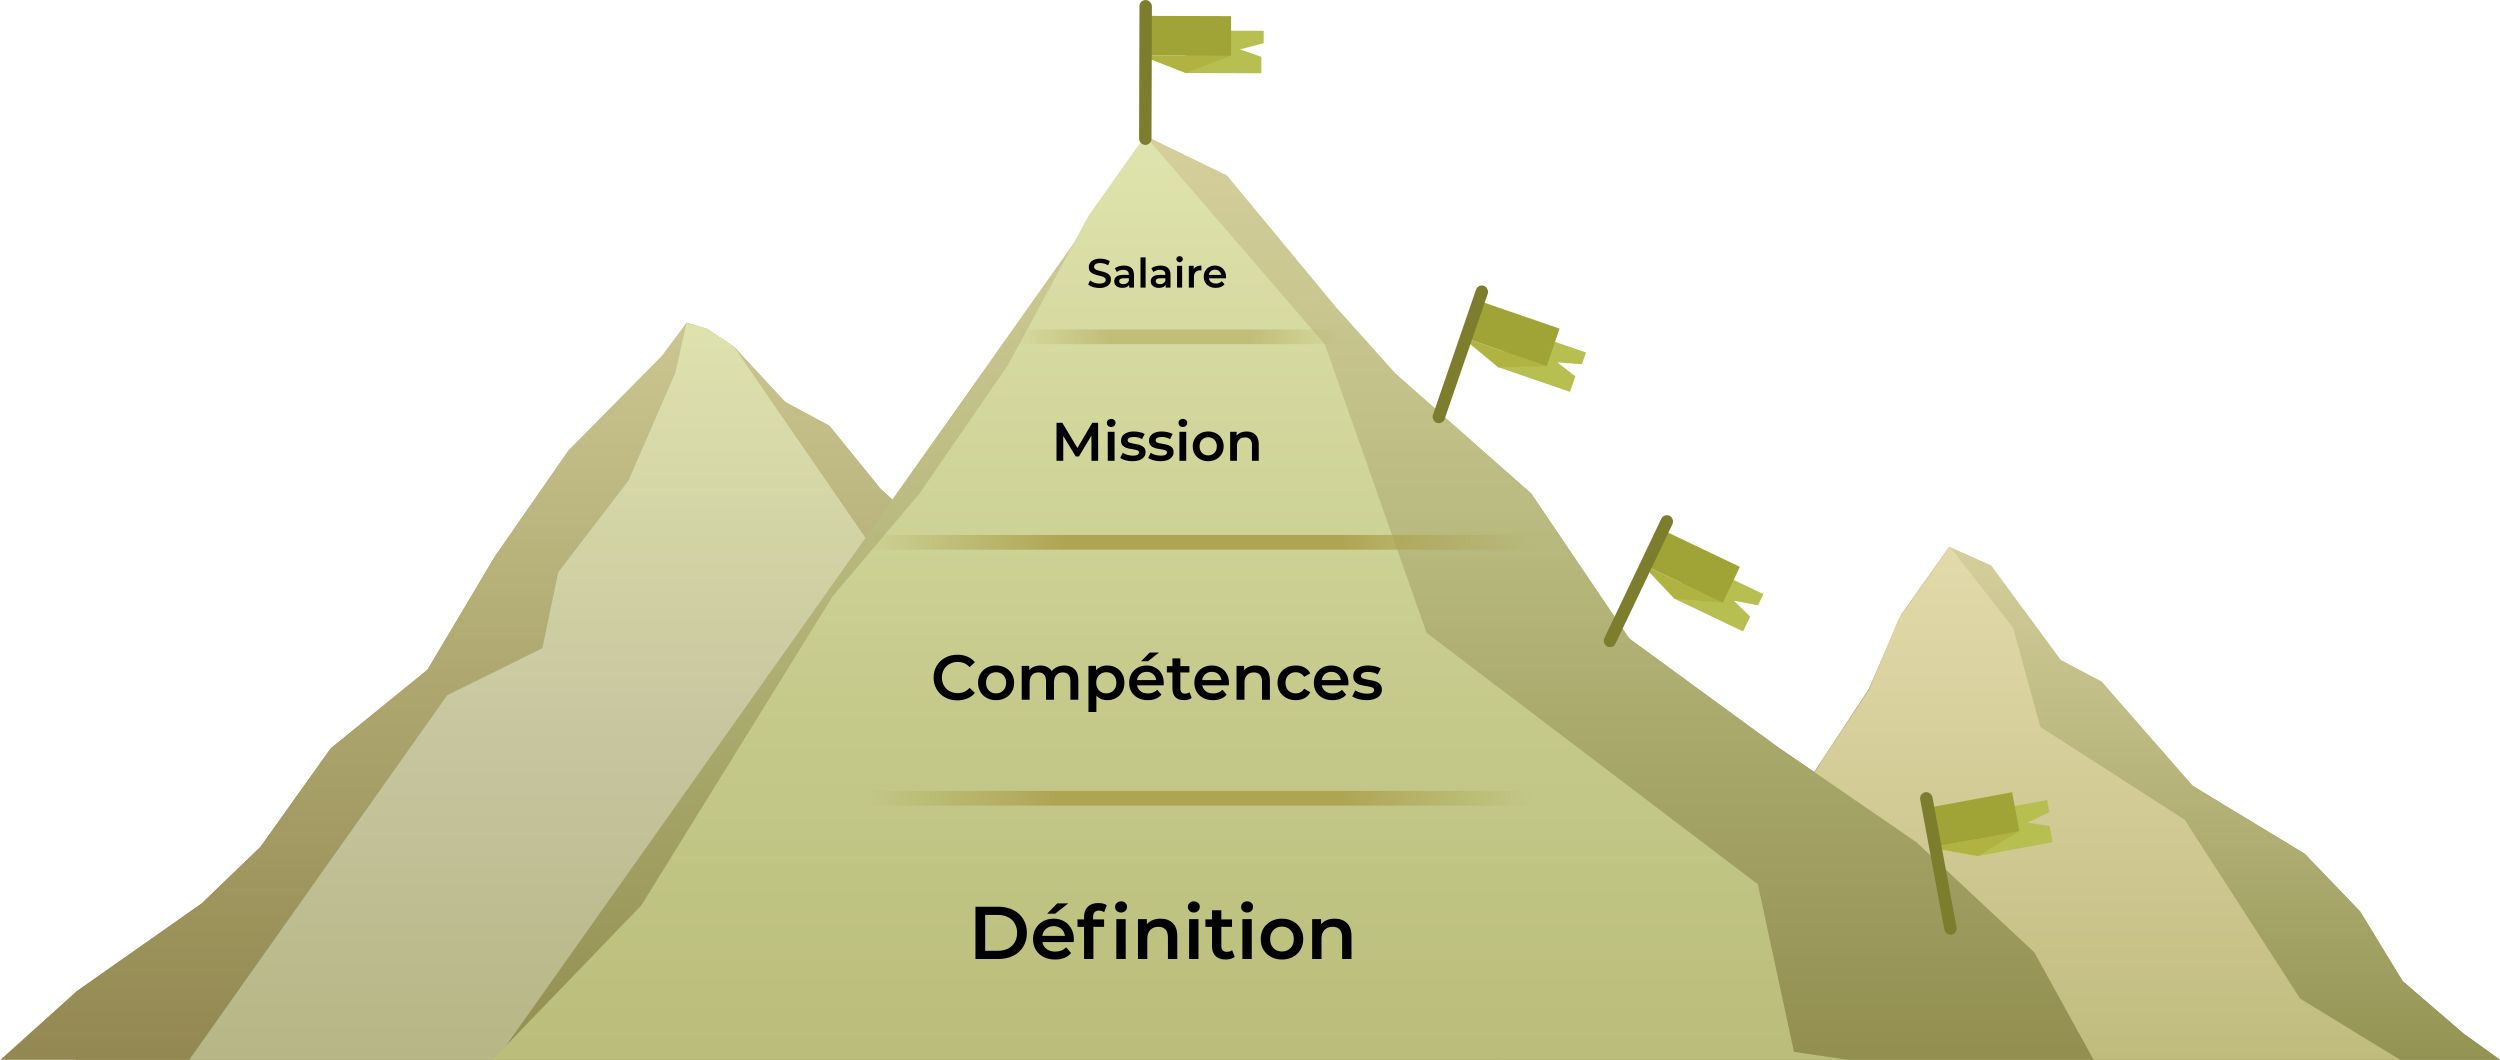 <svg width="2208" height="936" viewBox="0 0 2208 936" fill="none" xmlns="http://www.w3.org/2000/svg">
<g clip-path="url(#clip0)">
<path d="M1721.46 483L1758.5 499.5L1820 583L1856 602L1936.5 694L2035.5 754L2084.5 805L2122 866.5L2176 913L2234 954.711L1387 955L1447 899L1480.18 823.5L1520.5 721H1576.5L1650.5 608.5L1679.3 542.5L1721.46 483Z" fill="url(#paint0_linear)"/>
<path d="M1722.14 483L1676.8 547L1650.5 610L1610.5 669.5L1598.5 690L1387 956H2152.5L2031.5 882L1929.5 724L1802 642L1778 554.5L1722.14 483Z" fill="url(#paint1_linear)"/>
<path d="M624.5 290.5L648.5 306.5L693.5 355L732.5 376L777.552 431.5L1328 938.604L122 952L67 938.604V876L178 798L230 748L292 661L377.5 591.5L437 491.5L502 398L585 314L606.5 285L624.5 290.5Z" fill="url(#paint2_linear)"/>
<path d="M624.5 290.5L648 306L1084 939H165L179.508 918.5L234.709 840.5L270.802 789.5L310.08 734L354.665 671L395.005 614L479 572.5L493 505.5L555 424.5L596.347 329.5L606.5 285L624.5 290.5Z" fill="url(#paint3_linear)"/>
<path d="M1014.5 121.5L1083.5 155L1179.5 271L1232.5 330L1352.5 436L1439 564L1570.5 660L1692.5 743.772L1796.75 841.136L1861.5 958.5L436 939L1014.5 121.5Z" fill="url(#paint4_linear)"/>
<path d="M1011.5 120L1170 304L1260 559L1552.5 781L1584.42 929L1739.5 952L432 939L566.5 799.5L735.5 526.5L812 436L890.5 322L961.616 190.5L1011.5 120Z" fill="url(#paint5_linear)"/>
<path d="M1721.46 483L1758.5 499.5L1820 583L1856 602L1936.5 694L2035.5 754L2084.5 805L2122 866.5L2176 913L2234 954.711L1387 955L1447 899L1480.18 823.5L1520.5 721H1576.5L1650.5 608.5L1679.3 542.5L1721.46 483Z" fill="url(#paint6_linear)"/>
<path d="M1722.14 483L1676.8 547L1650.5 610L1610.5 669.5L1598.5 690L1387 956H2152.5L2031.5 882L1929.5 724L1802 642L1778 554.5L1722.14 483Z" fill="url(#paint7_linear)"/>
<path d="M624.5 290.5L648.5 306.5L693.5 355L732.5 376L777.552 431.5L1328 938.604L122 952L-8.5 944L67 876L178 798L230 748L292 661L377.5 591.5L437 491.5L502 398L585 314L606.5 285L624.5 290.5Z" fill="url(#paint8_linear)"/>
<path d="M624.5 290.5L648 306L1084 939H165L179.508 918.5L234.709 840.5L270.802 789.5L310.08 734L354.665 671L395.005 614L479 572.5L493 505.5L555 424.5L596.347 329.5L606.5 285L624.5 290.5Z" fill="url(#paint9_linear)"/>
<path d="M1014.5 121.5L1083.5 155L1179.5 271L1232.5 330L1352.5 436L1439 564L1570.5 660L1692.5 743.772L1796.75 841.136L1861.5 958.5L436 939L1014.5 121.5Z" fill="url(#paint10_linear)"/>
<path d="M1011.5 120L1170 304L1260 559L1552.5 781L1584.42 929L1739.5 952L432 939L566.5 799.5L735.5 526.5L812 436L890.5 322L961.616 190.5L1011.5 120Z" fill="url(#paint11_linear)"/>
<path d="M765.978 479H1354.85M626 705H1504" stroke="url(#paint12_linear)" stroke-opacity="0.9" stroke-width="13"/>
<line x1="896" y1="297.5" x2="1185" y2="297.5" stroke="url(#paint13_linear)" stroke-opacity="0.5" stroke-width="13"/>
<path d="M1116.08 38.193L1116.11 27.193L1047.11 26.985L1047 64.485L1114 64.687L1114.04 50.187L1095.06 43.63L1116.08 38.193Z" fill="#B6BF50"/>
<path d="M1047 64.485L1007.4 49.003L1087.08 49.244L1047 64.485Z" fill="#B0B341"/>
<path d="M1013.34 14.021L1087.34 14.244L1087.24 49.244L1013.24 49.021L1013.34 14.021Z" fill="#A0A336"/>
<rect x="1006.39" width="11" height="128" rx="5.5" transform="rotate(0.173 1006.39 0)" fill="#7D7E2D"/>
<path d="M1552.69 534.634L1557.42 524.705L1495.14 495L1479 528.847L1539.47 557.691L1545.72 544.604L1531.36 530.557L1552.69 534.634Z" fill="#B6BF50"/>
<path d="M1479 529L1449.57 497.879L1521.49 532.18L1479 529Z" fill="#B0B341"/>
<path d="M1469.91 468.802L1536.7 500.66L1521.63 532.25L1454.84 500.392L1469.91 468.802Z" fill="#A0A336"/>
<rect x="1469.62" y="453.152" width="11" height="128" rx="5.5" transform="rotate(25.5 1469.62 453.152)" fill="#7D7E2D"/>
<path d="M1397.14 321.718L1400.73 311.318L1335.49 288.854L1323.28 324.31L1386.63 346.124L1391.35 332.414L1375.5 320.082L1397.14 321.718Z" fill="#B6BF50"/>
<path d="M1323.33 324.49L1290.55 297.337L1365.88 323.277L1323.33 324.49Z" fill="#B0B341"/>
<path d="M1307.46 266.145L1377.43 290.237L1366.03 323.33L1296.07 299.238L1307.46 266.145Z" fill="#A0A336"/>
<rect x="1305.4" y="250.628" width="11" height="128" rx="5.5" transform="rotate(19 1305.4 250.628)" fill="#7D7E2D"/>
<path d="M1810.03 717.363L1808.03 706.547L1740.18 719.121L1747.02 755.993L1812.9 743.783L1810.25 729.526L1790.39 726.597L1810.03 717.363Z" fill="#B6BF50"/>
<path d="M1746.89 756.138L1704.99 748.649L1783.33 734.129L1746.89 756.138Z" fill="#B0B341"/>
<path d="M1704.35 713.171L1777.11 699.685L1783.49 734.099L1710.73 747.585L1704.35 713.171Z" fill="#A0A336"/>
<rect x="1694.92" y="700.681" width="11" height="128" rx="5.5" transform="rotate(-10.5 1694.92 700.681)" fill="#7D7E2D"/>
<path d="M971.022 254.36C969.078 254.36 967.194 254.084 965.37 253.532C963.57 252.98 962.142 252.248 961.086 251.336L962.706 247.7C963.738 248.516 964.998 249.188 966.486 249.716C967.998 250.22 969.51 250.472 971.022 250.472C972.894 250.472 974.286 250.172 975.198 249.572C976.134 248.972 976.602 248.18 976.602 247.196C976.602 246.476 976.338 245.888 975.81 245.432C975.306 244.952 974.658 244.58 973.866 244.316C973.074 244.052 971.994 243.752 970.626 243.416C968.706 242.96 967.146 242.504 965.946 242.048C964.77 241.592 963.75 240.884 962.886 239.924C962.046 238.94 961.626 237.62 961.626 235.964C961.626 234.572 961.998 233.312 962.742 232.184C963.51 231.032 964.65 230.12 966.162 229.448C967.698 228.776 969.57 228.44 971.778 228.44C973.314 228.44 974.826 228.632 976.314 229.016C977.802 229.4 979.086 229.952 980.166 230.672L978.69 234.308C977.586 233.66 976.434 233.168 975.234 232.832C974.034 232.496 972.87 232.328 971.742 232.328C969.894 232.328 968.514 232.64 967.602 233.264C966.714 233.888 966.27 234.716 966.27 235.748C966.27 236.468 966.522 237.056 967.026 237.512C967.554 237.968 968.214 238.328 969.006 238.592C969.798 238.856 970.878 239.156 972.246 239.492C974.118 239.924 975.654 240.38 976.854 240.86C978.054 241.316 979.074 242.024 979.914 242.984C980.778 243.944 981.21 245.24 981.21 246.872C981.21 248.264 980.826 249.524 980.058 250.652C979.314 251.78 978.174 252.68 976.638 253.352C975.102 254.024 973.23 254.36 971.022 254.36ZM992.763 234.56C995.595 234.56 997.755 235.244 999.243 236.612C1000.75 237.956 1001.51 239.996 1001.51 242.732V254H997.263V251.66C996.711 252.5 995.919 253.148 994.887 253.604C993.879 254.036 992.655 254.252 991.215 254.252C989.775 254.252 988.515 254.012 987.435 253.532C986.355 253.028 985.515 252.344 984.915 251.48C984.339 250.592 984.051 249.596 984.051 248.492C984.051 246.764 984.687 245.384 985.959 244.352C987.255 243.296 989.283 242.768 992.043 242.768H997.011V242.48C997.011 241.136 996.603 240.104 995.787 239.384C994.995 238.664 993.807 238.304 992.223 238.304C991.143 238.304 990.075 238.472 989.019 238.808C987.987 239.144 987.111 239.612 986.391 240.212L984.627 236.936C985.635 236.168 986.847 235.58 988.263 235.172C989.679 234.764 991.179 234.56 992.763 234.56ZM992.151 250.976C993.279 250.976 994.275 250.724 995.139 250.22C996.027 249.692 996.651 248.948 997.011 247.988V245.756H992.367C989.775 245.756 988.479 246.608 988.479 248.312C988.479 249.128 988.803 249.776 989.451 250.256C990.099 250.736 990.999 250.976 992.151 250.976ZM1007.29 227.288H1011.79V254H1007.29V227.288ZM1025.04 234.56C1027.87 234.56 1030.03 235.244 1031.52 236.612C1033.03 237.956 1033.78 239.996 1033.78 242.732V254H1029.54V251.66C1028.98 252.5 1028.19 253.148 1027.16 253.604C1026.15 254.036 1024.93 254.252 1023.49 254.252C1022.05 254.252 1020.79 254.012 1019.71 253.532C1018.63 253.028 1017.79 252.344 1017.19 251.48C1016.61 250.592 1016.32 249.596 1016.32 248.492C1016.32 246.764 1016.96 245.384 1018.23 244.352C1019.53 243.296 1021.56 242.768 1024.32 242.768H1029.28V242.48C1029.28 241.136 1028.88 240.104 1028.06 239.384C1027.27 238.664 1026.08 238.304 1024.5 238.304C1023.42 238.304 1022.35 238.472 1021.29 238.808C1020.26 239.144 1019.38 239.612 1018.66 240.212L1016.9 236.936C1017.91 236.168 1019.12 235.58 1020.54 235.172C1021.95 234.764 1023.45 234.56 1025.04 234.56ZM1024.42 250.976C1025.55 250.976 1026.55 250.724 1027.41 250.22C1028.3 249.692 1028.92 248.948 1029.28 247.988V245.756H1024.64C1022.05 245.756 1020.75 246.608 1020.75 248.312C1020.75 249.128 1021.08 249.776 1021.72 250.256C1022.37 250.736 1023.27 250.976 1024.42 250.976ZM1039.56 234.776H1044.06V254H1039.56V234.776ZM1041.83 231.608C1041.01 231.608 1040.33 231.356 1039.78 230.852C1039.22 230.324 1038.95 229.676 1038.95 228.908C1038.95 228.14 1039.22 227.504 1039.78 227C1040.33 226.472 1041.01 226.208 1041.83 226.208C1042.64 226.208 1043.33 226.46 1043.88 226.964C1044.43 227.444 1044.71 228.056 1044.71 228.8C1044.71 229.592 1044.43 230.264 1043.88 230.816C1043.35 231.344 1042.67 231.608 1041.83 231.608ZM1054.25 237.584C1055.55 235.568 1057.83 234.56 1061.09 234.56V238.844C1060.71 238.772 1060.36 238.736 1060.05 238.736C1058.29 238.736 1056.93 239.252 1055.94 240.284C1054.96 241.292 1054.47 242.756 1054.47 244.676V254H1049.97V234.776H1054.25V237.584ZM1082.8 244.496C1082.8 244.808 1082.78 245.252 1082.73 245.828H1067.65C1067.91 247.244 1068.6 248.372 1069.7 249.212C1070.83 250.028 1072.22 250.436 1073.88 250.436C1075.99 250.436 1077.73 249.74 1079.1 248.348L1081.51 251.12C1080.64 252.152 1079.55 252.932 1078.23 253.46C1076.91 253.988 1075.42 254.252 1073.77 254.252C1071.66 254.252 1069.8 253.832 1068.19 252.992C1066.58 252.152 1065.33 250.988 1064.44 249.5C1063.58 247.988 1063.15 246.284 1063.15 244.388C1063.15 242.516 1063.57 240.836 1064.41 239.348C1065.27 237.836 1066.46 236.66 1067.97 235.82C1069.48 234.98 1071.19 234.56 1073.08 234.56C1074.96 234.56 1076.62 234.98 1078.09 235.82C1079.58 236.636 1080.73 237.8 1081.54 239.312C1082.38 240.8 1082.8 242.528 1082.8 244.496ZM1073.08 238.16C1071.64 238.16 1070.42 238.592 1069.41 239.456C1068.43 240.296 1067.83 241.424 1067.61 242.84H1078.52C1078.33 241.448 1077.74 240.32 1076.76 239.456C1075.77 238.592 1074.55 238.16 1073.08 238.16Z" fill="black"/>
<path d="M963.978 407L963.93 384.728L952.89 403.16H950.106L939.066 385.016V407H933.114V373.4H938.25L951.594 395.672L964.698 373.4H969.834L969.882 407H963.978ZM978.381 381.368H984.381V407H978.381V381.368ZM981.405 377.144C980.317 377.144 979.405 376.808 978.669 376.136C977.933 375.432 977.565 374.568 977.565 373.544C977.565 372.52 977.933 371.672 978.669 371C979.405 370.296 980.317 369.944 981.405 369.944C982.493 369.944 983.405 370.28 984.141 370.952C984.877 371.592 985.245 372.408 985.245 373.4C985.245 374.456 984.877 375.352 984.141 376.088C983.437 376.792 982.525 377.144 981.405 377.144ZM1000.18 407.336C998.096 407.336 996.064 407.064 994.08 406.52C992.096 405.976 990.512 405.288 989.328 404.456L991.632 399.896C992.784 400.664 994.16 401.288 995.76 401.768C997.392 402.216 998.992 402.44 1000.56 402.44C1004.14 402.44 1005.94 401.496 1005.94 399.608C1005.94 398.712 1005.47 398.088 1004.54 397.736C1003.65 397.384 1002.19 397.048 1000.18 396.728C998.064 396.408 996.336 396.04 994.992 395.624C993.68 395.208 992.528 394.488 991.536 393.464C990.576 392.408 990.096 390.952 990.096 389.096C990.096 386.664 991.104 384.728 993.12 383.288C995.168 381.816 997.92 381.08 1001.38 381.08C1003.14 381.08 1004.9 381.288 1006.66 381.704C1008.42 382.088 1009.86 382.616 1010.98 383.288L1008.67 387.848C1006.5 386.568 1004.05 385.928 1001.33 385.928C999.568 385.928 998.224 386.2 997.296 386.744C996.4 387.256 995.952 387.944 995.952 388.808C995.952 389.768 996.432 390.456 997.392 390.872C998.384 391.256 999.904 391.624 1001.95 391.976C1004 392.296 1005.68 392.664 1006.99 393.08C1008.3 393.496 1009.42 394.2 1010.35 395.192C1011.31 396.184 1011.79 397.592 1011.79 399.416C1011.79 401.816 1010.75 403.736 1008.67 405.176C1006.59 406.616 1003.76 407.336 1000.18 407.336ZM1024.88 407.336C1022.8 407.336 1020.77 407.064 1018.78 406.52C1016.8 405.976 1015.22 405.288 1014.03 404.456L1016.34 399.896C1017.49 400.664 1018.86 401.288 1020.46 401.768C1022.1 402.216 1023.7 402.44 1025.26 402.44C1028.85 402.44 1030.64 401.496 1030.64 399.608C1030.64 398.712 1030.18 398.088 1029.25 397.736C1028.35 397.384 1026.9 397.048 1024.88 396.728C1022.77 396.408 1021.04 396.04 1019.7 395.624C1018.38 395.208 1017.23 394.488 1016.24 393.464C1015.28 392.408 1014.8 390.952 1014.8 389.096C1014.8 386.664 1015.81 384.728 1017.82 383.288C1019.87 381.816 1022.62 381.08 1026.08 381.08C1027.84 381.08 1029.6 381.288 1031.36 381.704C1033.12 382.088 1034.56 382.616 1035.68 383.288L1033.38 387.848C1031.2 386.568 1028.75 385.928 1026.03 385.928C1024.27 385.928 1022.93 386.2 1022 386.744C1021.1 387.256 1020.66 387.944 1020.66 388.808C1020.66 389.768 1021.14 390.456 1022.1 390.872C1023.09 391.256 1024.61 391.624 1026.66 391.976C1028.7 392.296 1030.38 392.664 1031.7 393.08C1033.01 393.496 1034.13 394.2 1035.06 395.192C1036.02 396.184 1036.5 397.592 1036.5 399.416C1036.5 401.816 1035.46 403.736 1033.38 405.176C1031.3 406.616 1028.46 407.336 1024.88 407.336ZM1041.66 381.368H1047.66V407H1041.66V381.368ZM1044.69 377.144C1043.6 377.144 1042.69 376.808 1041.95 376.136C1041.21 375.432 1040.85 374.568 1040.85 373.544C1040.85 372.52 1041.21 371.672 1041.95 371C1042.69 370.296 1043.6 369.944 1044.69 369.944C1045.77 369.944 1046.69 370.28 1047.42 370.952C1048.16 371.592 1048.53 372.408 1048.53 373.4C1048.53 374.456 1048.16 375.352 1047.42 376.088C1046.72 376.792 1045.81 377.144 1044.69 377.144ZM1067.06 407.336C1064.47 407.336 1062.13 406.776 1060.05 405.656C1057.97 404.536 1056.34 402.984 1055.15 401C1054 398.984 1053.43 396.712 1053.43 394.184C1053.43 391.656 1054 389.4 1055.15 387.416C1056.34 385.432 1057.97 383.88 1060.05 382.76C1062.13 381.64 1064.47 381.08 1067.06 381.08C1069.68 381.08 1072.03 381.64 1074.11 382.76C1076.19 383.88 1077.81 385.432 1078.96 387.416C1080.15 389.4 1080.74 391.656 1080.74 394.184C1080.74 396.712 1080.15 398.984 1078.96 401C1077.81 402.984 1076.19 404.536 1074.11 405.656C1072.03 406.776 1069.68 407.336 1067.06 407.336ZM1067.06 402.2C1069.27 402.2 1071.09 401.464 1072.53 399.992C1073.97 398.52 1074.69 396.584 1074.69 394.184C1074.69 391.784 1073.97 389.848 1072.53 388.376C1071.09 386.904 1069.27 386.168 1067.06 386.168C1064.85 386.168 1063.03 386.904 1061.59 388.376C1060.18 389.848 1059.47 391.784 1059.47 394.184C1059.47 396.584 1060.18 398.52 1061.59 399.992C1063.03 401.464 1064.85 402.2 1067.06 402.2ZM1101.02 381.08C1104.25 381.08 1106.84 382.024 1108.8 383.912C1110.75 385.8 1111.72 388.6 1111.72 392.312V407H1105.72V393.08C1105.72 390.84 1105.2 389.16 1104.14 388.04C1103.08 386.888 1101.58 386.312 1099.63 386.312C1097.42 386.312 1095.68 386.984 1094.4 388.328C1093.12 389.64 1092.48 391.544 1092.48 394.04V407H1086.48V381.368H1092.19V384.68C1093.18 383.496 1094.43 382.6 1095.93 381.992C1097.44 381.384 1099.13 381.08 1101.02 381.08Z" fill="black"/>
<path d="M845.498 618.56C841.541 618.56 837.957 617.701 834.746 615.984C831.573 614.229 829.071 611.821 827.242 608.76C825.45 605.699 824.554 602.245 824.554 598.4C824.554 594.555 825.469 591.101 827.298 588.04C829.127 584.979 831.629 582.589 834.802 580.872C838.013 579.117 841.597 578.24 845.554 578.24C848.765 578.24 851.695 578.8 854.346 579.92C856.997 581.04 859.237 582.664 861.066 584.792L856.362 589.216C853.525 586.155 850.034 584.624 845.89 584.624C843.202 584.624 840.794 585.221 838.666 586.416C836.538 587.573 834.877 589.197 833.682 591.288C832.487 593.379 831.89 595.749 831.89 598.4C831.89 601.051 832.487 603.421 833.682 605.512C834.877 607.603 836.538 609.245 838.666 610.44C840.794 611.597 843.202 612.176 845.89 612.176C850.034 612.176 853.525 610.627 856.362 607.528L861.066 612.008C859.237 614.136 856.978 615.76 854.29 616.88C851.639 618 848.709 618.56 845.498 618.56ZM879.716 618.392C876.692 618.392 873.966 617.739 871.54 616.432C869.113 615.125 867.209 613.315 865.828 611C864.484 608.648 863.812 605.997 863.812 603.048C863.812 600.099 864.484 597.467 865.828 595.152C867.209 592.837 869.113 591.027 871.54 589.72C873.966 588.413 876.692 587.76 879.716 587.76C882.777 587.76 885.521 588.413 887.948 589.72C890.374 591.027 892.26 592.837 893.604 595.152C894.985 597.467 895.676 600.099 895.676 603.048C895.676 605.997 894.985 608.648 893.604 611C892.26 613.315 890.374 615.125 887.948 616.432C885.521 617.739 882.777 618.392 879.716 618.392ZM879.716 612.4C882.292 612.4 884.42 611.541 886.1 609.824C887.78 608.107 888.62 605.848 888.62 603.048C888.62 600.248 887.78 597.989 886.1 596.272C884.42 594.555 882.292 593.696 879.716 593.696C877.14 593.696 875.012 594.555 873.332 596.272C871.689 597.989 870.868 600.248 870.868 603.048C870.868 605.848 871.689 608.107 873.332 609.824C875.012 611.541 877.14 612.4 879.716 612.4ZM940.113 587.76C943.884 587.76 946.871 588.861 949.073 591.064C951.276 593.229 952.377 596.496 952.377 600.864V618H945.377V601.76C945.377 599.147 944.799 597.187 943.641 595.88C942.484 594.536 940.823 593.864 938.657 593.864C936.305 593.864 934.42 594.648 933.001 596.216C931.583 597.747 930.873 599.949 930.873 602.824V618H923.873V601.76C923.873 599.147 923.295 597.187 922.137 595.88C920.98 594.536 919.319 593.864 917.153 593.864C914.764 593.864 912.86 594.629 911.441 596.16C910.06 597.691 909.369 599.912 909.369 602.824V618H902.369V588.096H909.033V591.904C910.153 590.56 911.553 589.533 913.233 588.824C914.913 588.115 916.78 587.76 918.833 587.76C921.073 587.76 923.052 588.189 924.769 589.048C926.524 589.869 927.905 591.101 928.913 592.744C930.145 591.176 931.732 589.963 933.673 589.104C935.615 588.208 937.761 587.76 940.113 587.76ZM977.898 587.76C980.81 587.76 983.405 588.395 985.682 589.664C987.997 590.933 989.808 592.725 991.114 595.04C992.421 597.355 993.074 600.024 993.074 603.048C993.074 606.072 992.421 608.76 991.114 611.112C989.808 613.427 987.997 615.219 985.682 616.488C983.405 617.757 980.81 618.392 977.898 618.392C973.866 618.392 970.674 617.048 968.322 614.36V628.864H961.322V588.096H967.986V592.016C969.144 590.597 970.562 589.533 972.242 588.824C973.96 588.115 975.845 587.76 977.898 587.76ZM977.114 612.4C979.69 612.4 981.8 611.541 983.442 609.824C985.122 608.107 985.962 605.848 985.962 603.048C985.962 600.248 985.122 597.989 983.442 596.272C981.8 594.555 979.69 593.696 977.114 593.696C975.434 593.696 973.922 594.088 972.578 594.872C971.234 595.619 970.17 596.701 969.386 598.12C968.602 599.539 968.21 601.181 968.21 603.048C968.21 604.915 968.602 606.557 969.386 607.976C970.17 609.395 971.234 610.496 972.578 611.28C973.922 612.027 975.434 612.4 977.114 612.4ZM1027.83 603.216C1027.83 603.701 1027.79 604.392 1027.71 605.288H1004.25C1004.66 607.491 1005.72 609.245 1007.44 610.552C1009.2 611.821 1011.36 612.456 1013.94 612.456C1017.22 612.456 1019.93 611.373 1022.06 609.208L1025.81 613.52C1024.47 615.125 1022.77 616.339 1020.71 617.16C1018.66 617.981 1016.35 618.392 1013.77 618.392C1010.48 618.392 1007.59 617.739 1005.09 616.432C1002.59 615.125 1000.65 613.315 999.265 611C997.921 608.648 997.249 605.997 997.249 603.048C997.249 600.136 997.902 597.523 999.209 595.208C1000.55 592.856 1002.4 591.027 1004.75 589.72C1007.11 588.413 1009.76 587.76 1012.71 587.76C1015.62 587.76 1018.21 588.413 1020.49 589.72C1022.8 590.989 1024.6 592.8 1025.87 595.152C1027.17 597.467 1027.83 600.155 1027.83 603.216ZM1012.71 593.36C1010.47 593.36 1008.56 594.032 1006.99 595.376C1005.46 596.683 1004.53 598.437 1004.19 600.64H1021.16C1020.86 598.475 1019.95 596.72 1018.42 595.376C1016.89 594.032 1014.98 593.36 1012.71 593.36ZM1015.39 576.336H1023.63L1013.88 584.008H1007.83L1015.39 576.336ZM1052.53 616.376C1051.7 617.048 1050.7 617.552 1049.5 617.888C1048.34 618.224 1047.11 618.392 1045.81 618.392C1042.52 618.392 1039.98 617.533 1038.19 615.816C1036.4 614.099 1035.5 611.597 1035.5 608.312V593.92H1030.57V588.32H1035.5V581.488H1042.5V588.32H1050.51V593.92H1042.5V608.144C1042.5 609.6 1042.86 610.72 1043.57 611.504C1044.27 612.251 1045.3 612.624 1046.65 612.624C1048.21 612.624 1049.52 612.213 1050.57 611.392L1052.53 616.376ZM1085.41 603.216C1085.41 603.701 1085.37 604.392 1085.3 605.288H1061.84C1062.25 607.491 1063.31 609.245 1065.03 610.552C1066.78 611.821 1068.95 612.456 1071.52 612.456C1074.81 612.456 1077.52 611.373 1079.64 609.208L1083.4 613.52C1082.05 615.125 1080.35 616.339 1078.3 617.16C1076.25 617.981 1073.93 618.392 1071.36 618.392C1068.07 618.392 1065.18 617.739 1062.68 616.432C1060.17 615.125 1058.23 613.315 1056.85 611C1055.51 608.648 1054.84 605.997 1054.84 603.048C1054.84 600.136 1055.49 597.523 1056.8 595.208C1058.14 592.856 1059.99 591.027 1062.34 589.72C1064.69 588.413 1067.34 587.76 1070.29 587.76C1073.2 587.76 1075.8 588.413 1078.08 589.72C1080.39 590.989 1082.18 592.8 1083.45 595.152C1084.76 597.467 1085.41 600.155 1085.41 603.216ZM1070.29 593.36C1068.05 593.36 1066.15 594.032 1064.58 595.376C1063.05 596.683 1062.12 598.437 1061.78 600.64H1078.75C1078.45 598.475 1077.53 596.72 1076 595.376C1074.47 594.032 1072.57 593.36 1070.29 593.36ZM1109.1 587.76C1112.87 587.76 1115.9 588.861 1118.17 591.064C1120.45 593.267 1121.59 596.533 1121.59 600.864V618H1114.59V601.76C1114.59 599.147 1113.97 597.187 1112.74 595.88C1111.51 594.536 1109.76 593.864 1107.48 593.864C1104.9 593.864 1102.87 594.648 1101.37 596.216C1099.88 597.747 1099.13 599.968 1099.13 602.88V618H1092.13V588.096H1098.8V591.96C1099.96 590.579 1101.41 589.533 1103.17 588.824C1104.92 588.115 1106.9 587.76 1109.1 587.76ZM1144.46 618.392C1141.37 618.392 1138.58 617.739 1136.12 616.432C1133.66 615.125 1131.73 613.315 1130.35 611C1128.97 608.648 1128.28 605.997 1128.28 603.048C1128.28 600.099 1128.97 597.467 1130.35 595.152C1131.73 592.837 1133.64 591.027 1136.06 589.72C1138.53 588.413 1141.33 587.76 1144.46 587.76C1147.41 587.76 1149.99 588.357 1152.19 589.552C1154.43 590.747 1156.11 592.464 1157.23 594.704L1151.86 597.84C1151 596.459 1149.92 595.432 1148.61 594.76C1147.34 594.051 1145.94 593.696 1144.41 593.696C1141.8 593.696 1139.63 594.555 1137.91 596.272C1136.2 597.952 1135.34 600.211 1135.34 603.048C1135.34 605.885 1136.18 608.163 1137.86 609.88C1139.57 611.56 1141.76 612.4 1144.41 612.4C1145.94 612.4 1147.34 612.064 1148.61 611.392C1149.92 610.683 1151 609.637 1151.86 608.256L1157.23 611.392C1156.08 613.632 1154.38 615.368 1152.14 616.6C1149.93 617.795 1147.38 618.392 1144.46 618.392ZM1190.96 603.216C1190.96 603.701 1190.92 604.392 1190.85 605.288H1167.38C1167.79 607.491 1168.86 609.245 1170.57 610.552C1172.33 611.821 1174.49 612.456 1177.07 612.456C1180.36 612.456 1183.06 611.373 1185.19 609.208L1188.94 613.52C1187.6 615.125 1185.9 616.339 1183.85 617.16C1181.79 617.981 1179.48 618.392 1176.9 618.392C1173.62 618.392 1170.72 617.739 1168.22 616.432C1165.72 615.125 1163.78 613.315 1162.4 611C1161.05 608.648 1160.38 605.997 1160.38 603.048C1160.38 600.136 1161.04 597.523 1162.34 595.208C1163.69 592.856 1165.53 591.027 1167.89 589.72C1170.24 588.413 1172.89 587.76 1175.84 587.76C1178.75 587.76 1181.34 588.413 1183.62 589.72C1185.94 590.989 1187.73 592.8 1189 595.152C1190.3 597.467 1190.96 600.155 1190.96 603.216ZM1175.84 593.36C1173.6 593.36 1171.69 594.032 1170.13 595.376C1168.6 596.683 1167.66 598.437 1167.33 600.64H1184.29C1184 598.475 1183.08 596.72 1181.55 595.376C1180.02 594.032 1178.12 593.36 1175.84 593.36ZM1206.92 618.392C1204.5 618.392 1202.12 618.075 1199.81 617.44C1197.5 616.805 1195.65 616.003 1194.27 615.032L1196.95 609.712C1198.3 610.608 1199.9 611.336 1201.77 611.896C1203.67 612.419 1205.54 612.68 1207.37 612.68C1211.55 612.68 1213.64 611.579 1213.64 609.376C1213.64 608.331 1213.1 607.603 1212.02 607.192C1210.97 606.781 1209.27 606.389 1206.92 606.016C1204.46 605.643 1202.44 605.213 1200.87 604.728C1199.34 604.243 1198 603.403 1196.84 602.208C1195.72 600.976 1195.16 599.277 1195.16 597.112C1195.16 594.275 1196.34 592.016 1198.69 590.336C1201.08 588.619 1204.29 587.76 1208.32 587.76C1210.38 587.76 1212.43 588.003 1214.48 588.488C1216.54 588.936 1218.22 589.552 1219.52 590.336L1216.83 595.656C1214.3 594.163 1211.44 593.416 1208.27 593.416C1206.21 593.416 1204.64 593.733 1203.56 594.368C1202.52 594.965 1201.99 595.768 1201.99 596.776C1201.99 597.896 1202.55 598.699 1203.67 599.184C1204.83 599.632 1206.6 600.061 1208.99 600.472C1211.38 600.845 1213.34 601.275 1214.87 601.76C1216.4 602.245 1217.71 603.067 1218.79 604.224C1219.91 605.381 1220.47 607.024 1220.47 609.152C1220.47 611.952 1219.26 614.192 1216.83 615.872C1214.41 617.552 1211.1 618.392 1206.92 618.392Z" fill="black"/>
<path d="M861.533 800.8H881.729C886.657 800.8 891.035 801.768 894.863 803.704C898.691 805.596 901.661 808.302 903.773 811.822C905.885 815.298 906.941 819.324 906.941 823.9C906.941 828.476 905.885 832.524 903.773 836.044C901.661 839.52 898.691 842.226 894.863 844.162C891.035 846.054 886.657 847 881.729 847H861.533V800.8ZM881.333 839.74C884.721 839.74 887.691 839.102 890.243 837.826C892.839 836.506 894.819 834.658 896.183 832.282C897.591 829.862 898.295 827.068 898.295 823.9C898.295 820.732 897.591 817.96 896.183 815.584C894.819 813.164 892.839 811.316 890.243 810.04C887.691 808.72 884.721 808.06 881.333 808.06H870.113V839.74H881.333ZM948.4 829.576C948.4 830.148 948.356 830.962 948.268 832.018H920.614C921.098 834.614 922.352 836.682 924.376 838.222C926.444 839.718 928.996 840.466 932.032 840.466C935.904 840.466 939.094 839.19 941.602 836.638L946.024 841.72C944.44 843.612 942.438 845.042 940.018 846.01C937.598 846.978 934.87 847.462 931.834 847.462C927.962 847.462 924.552 846.692 921.604 845.152C918.656 843.612 916.368 841.478 914.74 838.75C913.156 835.978 912.364 832.854 912.364 829.378C912.364 825.946 913.134 822.866 914.674 820.138C916.258 817.366 918.436 815.21 921.208 813.67C923.98 812.13 927.104 811.36 930.58 811.36C934.012 811.36 937.07 812.13 939.754 813.67C942.482 815.166 944.594 817.3 946.09 820.072C947.63 822.8 948.4 825.968 948.4 829.576ZM930.58 817.96C927.94 817.96 925.696 818.752 923.848 820.336C922.044 821.876 920.944 823.944 920.548 826.54H940.546C940.194 823.988 939.116 821.92 937.312 820.336C935.508 818.752 933.264 817.96 930.58 817.96ZM933.748 797.896H943.45L931.966 806.938H924.838L933.748 797.896ZM970.647 804.232C967.171 804.232 965.433 806.124 965.433 809.908V812.02H975.135V818.62H965.697V847H957.447V818.62H951.639V812.02H957.447V809.776C957.447 805.992 958.547 803.022 960.747 800.866C962.947 798.666 966.049 797.566 970.053 797.566C973.221 797.566 975.707 798.204 977.511 799.48L975.201 805.684C973.793 804.716 972.275 804.232 970.647 804.232ZM985.959 811.756H994.209V847H985.959V811.756ZM990.117 805.948C988.621 805.948 987.367 805.486 986.355 804.562C985.343 803.594 984.837 802.406 984.837 800.998C984.837 799.59 985.343 798.424 986.355 797.5C987.367 796.532 988.621 796.048 990.117 796.048C991.613 796.048 992.867 796.51 993.879 797.434C994.891 798.314 995.397 799.436 995.397 800.8C995.397 802.252 994.891 803.484 993.879 804.496C992.911 805.464 991.657 805.948 990.117 805.948ZM1025.05 811.36C1029.49 811.36 1033.06 812.658 1035.74 815.254C1038.43 817.85 1039.77 821.7 1039.77 826.804V847H1031.52V827.86C1031.52 824.78 1030.79 822.47 1029.34 820.93C1027.89 819.346 1025.82 818.554 1023.14 818.554C1020.1 818.554 1017.7 819.478 1015.94 821.326C1014.18 823.13 1013.3 825.748 1013.3 829.18V847H1005.05V811.756H1012.91V816.31C1014.27 814.682 1015.99 813.45 1018.05 812.614C1020.12 811.778 1022.45 811.36 1025.05 811.36ZM1050.23 811.756H1058.48V847H1050.23V811.756ZM1054.39 805.948C1052.9 805.948 1051.64 805.486 1050.63 804.562C1049.62 803.594 1049.11 802.406 1049.11 800.998C1049.11 799.59 1049.62 798.424 1050.63 797.5C1051.64 796.532 1052.9 796.048 1054.39 796.048C1055.89 796.048 1057.14 796.51 1058.15 797.434C1059.17 798.314 1059.67 799.436 1059.67 800.8C1059.67 802.252 1059.17 803.484 1058.15 804.496C1057.19 805.464 1055.93 805.948 1054.39 805.948ZM1090.5 845.086C1089.53 845.878 1088.34 846.472 1086.93 846.868C1085.57 847.264 1084.12 847.462 1082.58 847.462C1078.71 847.462 1075.71 846.45 1073.6 844.426C1071.49 842.402 1070.43 839.454 1070.43 835.582V818.62H1064.63V812.02H1070.43V803.968H1078.68V812.02H1088.12V818.62H1078.68V835.384C1078.68 837.1 1079.1 838.42 1079.94 839.344C1080.77 840.224 1081.98 840.664 1083.57 840.664C1085.42 840.664 1086.96 840.18 1088.19 839.212L1090.5 845.086ZM1097.28 811.756H1105.53V847H1097.28V811.756ZM1101.44 805.948C1099.95 805.948 1098.69 805.486 1097.68 804.562C1096.67 803.594 1096.16 802.406 1096.16 800.998C1096.16 799.59 1096.67 798.424 1097.68 797.5C1098.69 796.532 1099.95 796.048 1101.44 796.048C1102.94 796.048 1104.19 796.51 1105.2 797.434C1106.22 798.314 1106.72 799.436 1106.72 800.8C1106.72 802.252 1106.22 803.484 1105.2 804.496C1104.24 805.464 1102.98 805.948 1101.44 805.948ZM1132.2 847.462C1128.64 847.462 1125.43 846.692 1122.57 845.152C1119.71 843.612 1117.46 841.478 1115.83 838.75C1114.25 835.978 1113.46 832.854 1113.46 829.378C1113.46 825.902 1114.25 822.8 1115.83 820.072C1117.46 817.344 1119.71 815.21 1122.57 813.67C1125.43 812.13 1128.64 811.36 1132.2 811.36C1135.81 811.36 1139.04 812.13 1141.9 813.67C1144.76 815.21 1146.99 817.344 1148.57 820.072C1150.2 822.8 1151.01 825.902 1151.01 829.378C1151.01 832.854 1150.2 835.978 1148.57 838.75C1146.99 841.478 1144.76 843.612 1141.9 845.152C1139.04 846.692 1135.81 847.462 1132.2 847.462ZM1132.2 840.4C1135.24 840.4 1137.75 839.388 1139.73 837.364C1141.71 835.34 1142.7 832.678 1142.7 829.378C1142.7 826.078 1141.71 823.416 1139.73 821.392C1137.75 819.368 1135.24 818.356 1132.2 818.356C1129.17 818.356 1126.66 819.368 1124.68 821.392C1122.74 823.416 1121.77 826.078 1121.77 829.378C1121.77 832.678 1122.74 835.34 1124.68 837.364C1126.66 839.388 1129.17 840.4 1132.2 840.4ZM1178.9 811.36C1183.34 811.36 1186.91 812.658 1189.59 815.254C1192.28 817.85 1193.62 821.7 1193.62 826.804V847H1185.37V827.86C1185.37 824.78 1184.64 822.47 1183.19 820.93C1181.74 819.346 1179.67 818.554 1176.99 818.554C1173.95 818.554 1171.55 819.478 1169.79 821.326C1168.03 823.13 1167.15 825.748 1167.15 829.18V847H1158.9V811.756H1166.76V816.31C1168.12 814.682 1169.84 813.45 1171.9 812.614C1173.97 811.778 1176.3 811.36 1178.9 811.36Z" fill="black"/>
</g>
<defs>
<linearGradient id="paint0_linear" x1="1810.36" y1="483" x2="1810.36" y2="955.866" gradientUnits="userSpaceOnUse">
<stop stop-color="#D5CF9C"/>
<stop offset="1" stop-color="#909150"/>
</linearGradient>
<linearGradient id="paint1_linear" x1="1722.14" y1="483" x2="1722.14" y2="1114.82" gradientUnits="userSpaceOnUse">
<stop stop-color="#E3DAAB"/>
<stop offset="0.568" stop-color="#C8C289"/>
<stop offset="1" stop-color="#B0B166"/>
</linearGradient>
<linearGradient id="paint2_linear" x1="748.302" y1="292" x2="748.302" y2="940.187" gradientUnits="userSpaceOnUse">
<stop stop-color="#CBC591"/>
<stop offset="0.469" stop-color="#AEA870"/>
<stop offset="1" stop-color="#928750"/>
</linearGradient>
<linearGradient id="paint3_linear" x1="624.302" y1="290" x2="624.302" y2="1156.92" gradientUnits="userSpaceOnUse">
<stop stop-color="#DEE2AD"/>
<stop offset="0.422" stop-color="#C7C59E"/>
<stop offset="1" stop-color="#A9AA73"/>
</linearGradient>
<linearGradient id="paint4_linear" x1="1168.25" y1="121.5" x2="1168.25" y2="940.5" gradientUnits="userSpaceOnUse">
<stop stop-color="#D5CF9C"/>
<stop offset="0.406" stop-color="#BABB80"/>
<stop offset="1" stop-color="#918E4F"/>
</linearGradient>
<linearGradient id="paint5_linear" x1="1011.5" y1="120" x2="1011.5" y2="1214" gradientUnits="userSpaceOnUse">
<stop stop-color="#DFE3AD"/>
<stop offset="0.479" stop-color="#C4C98A"/>
<stop offset="1" stop-color="#B2B36A"/>
</linearGradient>
<linearGradient id="paint6_linear" x1="1810.36" y1="483" x2="1810.36" y2="955.866" gradientUnits="userSpaceOnUse">
<stop stop-color="#D5CF9C"/>
<stop offset="1" stop-color="#909150"/>
</linearGradient>
<linearGradient id="paint7_linear" x1="1722.14" y1="483" x2="1722.14" y2="1114.82" gradientUnits="userSpaceOnUse">
<stop stop-color="#E3DAAB"/>
<stop offset="0.568" stop-color="#C8C289"/>
<stop offset="1" stop-color="#B0B166"/>
</linearGradient>
<linearGradient id="paint8_linear" x1="748.302" y1="292" x2="748.302" y2="940.187" gradientUnits="userSpaceOnUse">
<stop stop-color="#CBC591"/>
<stop offset="0.469" stop-color="#AEA870"/>
<stop offset="1" stop-color="#928750"/>
</linearGradient>
<linearGradient id="paint9_linear" x1="624.302" y1="290" x2="624.302" y2="1156.92" gradientUnits="userSpaceOnUse">
<stop stop-color="#DEE2AD"/>
<stop offset="0.422" stop-color="#C7C59E"/>
<stop offset="1" stop-color="#A9AA73"/>
</linearGradient>
<linearGradient id="paint10_linear" x1="1168.25" y1="121.5" x2="1168.25" y2="940.5" gradientUnits="userSpaceOnUse">
<stop stop-color="#D5CF9C"/>
<stop offset="0.406" stop-color="#BABB80"/>
<stop offset="1" stop-color="#918E4F"/>
</linearGradient>
<linearGradient id="paint11_linear" x1="1011.5" y1="120" x2="1011.5" y2="1214" gradientUnits="userSpaceOnUse">
<stop stop-color="#DFE3AD"/>
<stop offset="0.479" stop-color="#C4C98A"/>
<stop offset="1" stop-color="#B2B36A"/>
</linearGradient>
<linearGradient id="paint12_linear" x1="1354.79" y1="488.449" x2="766.03" y2="481.287" gradientUnits="userSpaceOnUse">
<stop stop-color="#ABA14D" stop-opacity="0"/>
<stop offset="0.286" stop-color="#ABA14D"/>
<stop offset="0.707" stop-color="#ABA14D"/>
<stop offset="1" stop-color="#ABA14D" stop-opacity="0"/>
</linearGradient>
<linearGradient id="paint13_linear" x1="1184.97" y1="306.999" x2="895.992" y2="305.274" gradientUnits="userSpaceOnUse">
<stop stop-color="#ABA14D" stop-opacity="0"/>
<stop offset="0.281" stop-color="#ABA14D"/>
<stop offset="0.707" stop-color="#ABA14D"/>
<stop offset="1" stop-color="#ABA14D" stop-opacity="0"/>
</linearGradient>
<clipPath id="clip0">
<rect width="2208" height="936" fill="white"/>
</clipPath>
</defs>
</svg>
